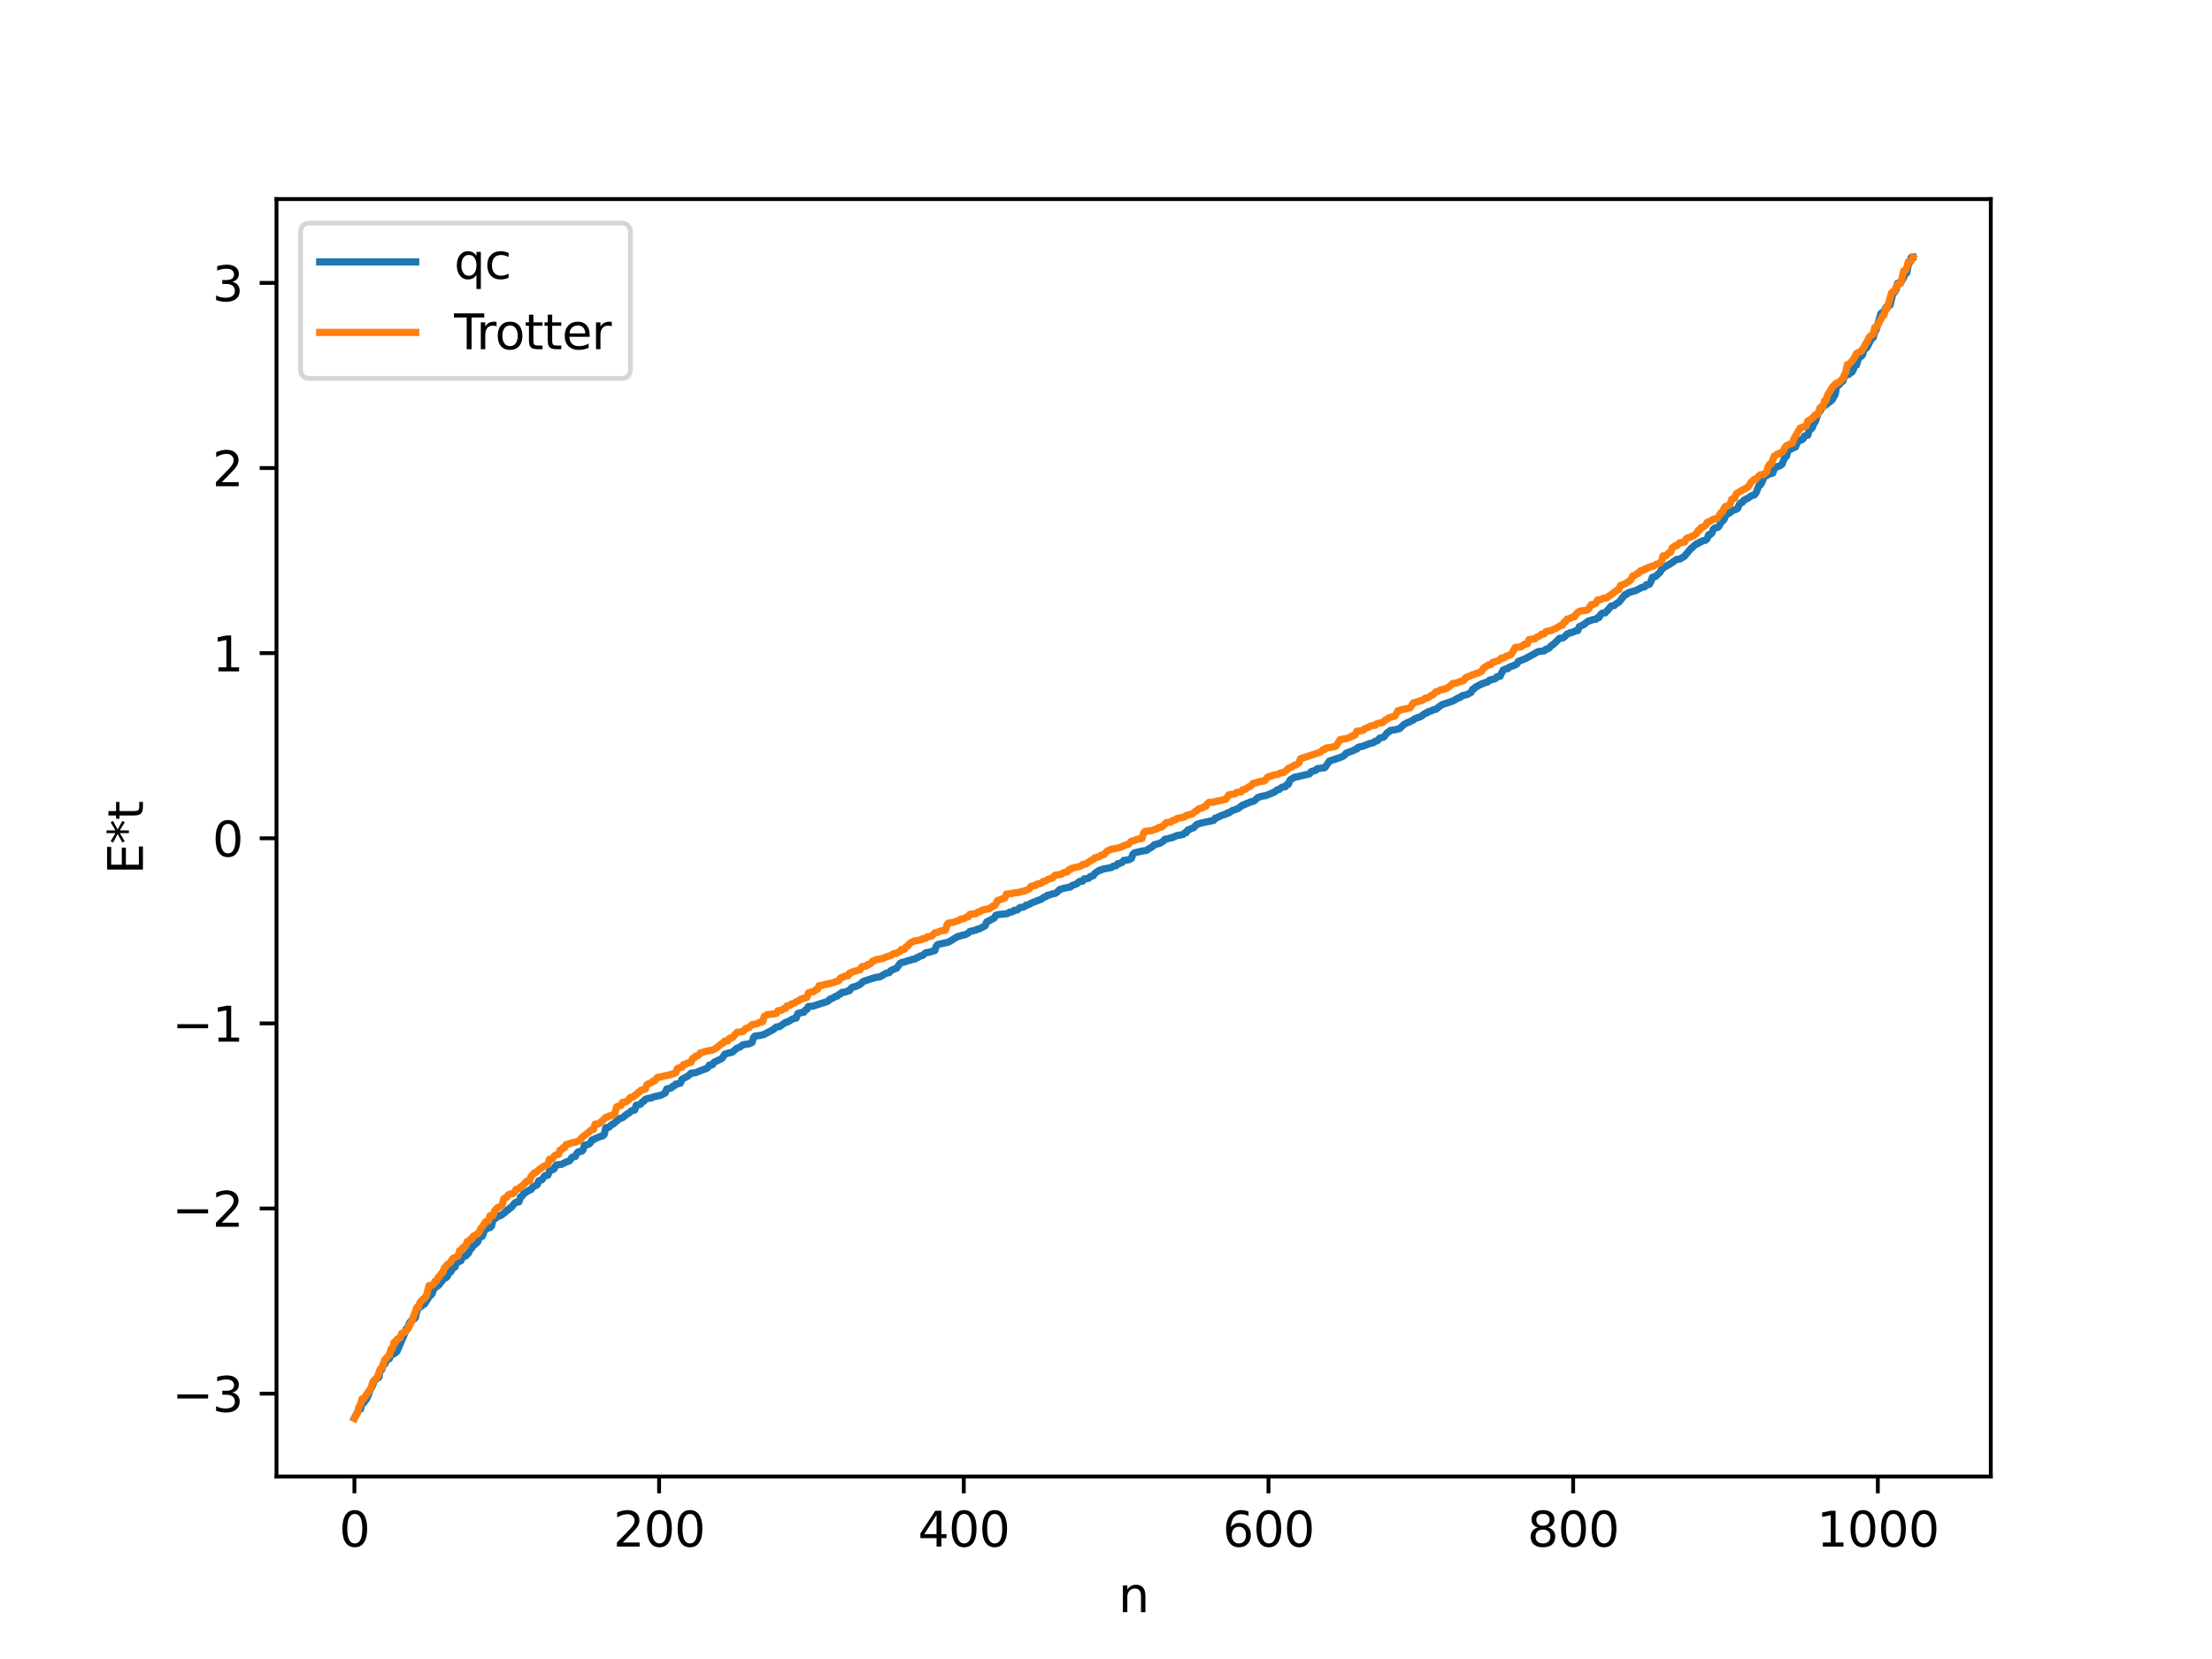 <?xml version="1.0" encoding="utf-8" standalone="no"?>
<!DOCTYPE svg PUBLIC "-//W3C//DTD SVG 1.1//EN"
  "http://www.w3.org/Graphics/SVG/1.1/DTD/svg11.dtd">
<svg xmlns:xlink="http://www.w3.org/1999/xlink" width="460.8pt" height="345.6pt" viewBox="0 0 460.8 345.6" xmlns="http://www.w3.org/2000/svg" version="1.1">
 <defs>
  <style type="text/css">*{stroke-linejoin: round; stroke-linecap: butt}</style>
 </defs>
 <g id="figure_1">
  <g id="patch_1">
   <path d="M 0 345.6 
L 460.8 345.6 
L 460.8 0 
L 0 0 
z
" style="fill: #ffffff"/>
  </g>
  <g id="axes_1">
   <g id="patch_2">
    <path d="M 57.6 307.584 
L 414.72 307.584 
L 414.72 41.472 
L 57.6 41.472 
z
" style="fill: #ffffff"/>
   </g>
   <g id="matplotlib.axis_1">
    <g id="xtick_1">
     <g id="line2d_1">
      <defs>
       <path id="m78cb2454aa" d="M 0 0 
L 0 3.5 
" style="stroke: #000000; stroke-width: 0.8"/>
      </defs>
      <g>
       <use xlink:href="#m78cb2454aa" x="73.833" y="307.584" style="stroke: #000000; stroke-width: 0.8"/>
      </g>
     </g>
     <g id="text_1">
      <!-- 0 -->
      <g transform="translate(70.651 322.182) scale(0.1 -0.1)">
       <defs>
        <path id="DejaVuSans-30" d="M 2034 4250 
Q 1547 4250 1301 3770 
Q 1056 3291 1056 2328 
Q 1056 1369 1301 889 
Q 1547 409 2034 409 
Q 2525 409 2770 889 
Q 3016 1369 3016 2328 
Q 3016 3291 2770 3770 
Q 2525 4250 2034 4250 
z
M 2034 4750 
Q 2819 4750 3233 4129 
Q 3647 3509 3647 2328 
Q 3647 1150 3233 529 
Q 2819 -91 2034 -91 
Q 1250 -91 836 529 
Q 422 1150 422 2328 
Q 422 3509 836 4129 
Q 1250 4750 2034 4750 
z
" transform="scale(0.016)"/>
       </defs>
       <use xlink:href="#DejaVuSans-30"/>
      </g>
     </g>
    </g>
    <g id="xtick_2">
     <g id="line2d_2">
      <g>
       <use xlink:href="#m78cb2454aa" x="137.304" y="307.584" style="stroke: #000000; stroke-width: 0.8"/>
      </g>
     </g>
     <g id="text_2">
      <!-- 200 -->
      <g transform="translate(127.76 322.182) scale(0.1 -0.1)">
       <defs>
        <path id="DejaVuSans-32" d="M 1228 531 
L 3431 531 
L 3431 0 
L 469 0 
L 469 531 
Q 828 903 1448 1529 
Q 2069 2156 2228 2338 
Q 2531 2678 2651 2914 
Q 2772 3150 2772 3378 
Q 2772 3750 2511 3984 
Q 2250 4219 1831 4219 
Q 1534 4219 1204 4116 
Q 875 4013 500 3803 
L 500 4441 
Q 881 4594 1212 4672 
Q 1544 4750 1819 4750 
Q 2544 4750 2975 4387 
Q 3406 4025 3406 3419 
Q 3406 3131 3298 2873 
Q 3191 2616 2906 2266 
Q 2828 2175 2409 1742 
Q 1991 1309 1228 531 
z
" transform="scale(0.016)"/>
       </defs>
       <use xlink:href="#DejaVuSans-32"/>
       <use xlink:href="#DejaVuSans-30" x="63.623"/>
       <use xlink:href="#DejaVuSans-30" x="127.246"/>
      </g>
     </g>
    </g>
    <g id="xtick_3">
     <g id="line2d_3">
      <g>
       <use xlink:href="#m78cb2454aa" x="200.775" y="307.584" style="stroke: #000000; stroke-width: 0.8"/>
      </g>
     </g>
     <g id="text_3">
      <!-- 400 -->
      <g transform="translate(191.231 322.182) scale(0.1 -0.1)">
       <defs>
        <path id="DejaVuSans-34" d="M 2419 4116 
L 825 1625 
L 2419 1625 
L 2419 4116 
z
M 2253 4666 
L 3047 4666 
L 3047 1625 
L 3713 1625 
L 3713 1100 
L 3047 1100 
L 3047 0 
L 2419 0 
L 2419 1100 
L 313 1100 
L 313 1709 
L 2253 4666 
z
" transform="scale(0.016)"/>
       </defs>
       <use xlink:href="#DejaVuSans-34"/>
       <use xlink:href="#DejaVuSans-30" x="63.623"/>
       <use xlink:href="#DejaVuSans-30" x="127.246"/>
      </g>
     </g>
    </g>
    <g id="xtick_4">
     <g id="line2d_4">
      <g>
       <use xlink:href="#m78cb2454aa" x="264.246" y="307.584" style="stroke: #000000; stroke-width: 0.8"/>
      </g>
     </g>
     <g id="text_4">
      <!-- 600 -->
      <g transform="translate(254.702 322.182) scale(0.1 -0.1)">
       <defs>
        <path id="DejaVuSans-36" d="M 2113 2584 
Q 1688 2584 1439 2293 
Q 1191 2003 1191 1497 
Q 1191 994 1439 701 
Q 1688 409 2113 409 
Q 2538 409 2786 701 
Q 3034 994 3034 1497 
Q 3034 2003 2786 2293 
Q 2538 2584 2113 2584 
z
M 3366 4563 
L 3366 3988 
Q 3128 4100 2886 4159 
Q 2644 4219 2406 4219 
Q 1781 4219 1451 3797 
Q 1122 3375 1075 2522 
Q 1259 2794 1537 2939 
Q 1816 3084 2150 3084 
Q 2853 3084 3261 2657 
Q 3669 2231 3669 1497 
Q 3669 778 3244 343 
Q 2819 -91 2113 -91 
Q 1303 -91 875 529 
Q 447 1150 447 2328 
Q 447 3434 972 4092 
Q 1497 4750 2381 4750 
Q 2619 4750 2861 4703 
Q 3103 4656 3366 4563 
z
" transform="scale(0.016)"/>
       </defs>
       <use xlink:href="#DejaVuSans-36"/>
       <use xlink:href="#DejaVuSans-30" x="63.623"/>
       <use xlink:href="#DejaVuSans-30" x="127.246"/>
      </g>
     </g>
    </g>
    <g id="xtick_5">
     <g id="line2d_5">
      <g>
       <use xlink:href="#m78cb2454aa" x="327.717" y="307.584" style="stroke: #000000; stroke-width: 0.8"/>
      </g>
     </g>
     <g id="text_5">
      <!-- 800 -->
      <g transform="translate(318.173 322.182) scale(0.1 -0.1)">
       <defs>
        <path id="DejaVuSans-38" d="M 2034 2216 
Q 1584 2216 1326 1975 
Q 1069 1734 1069 1313 
Q 1069 891 1326 650 
Q 1584 409 2034 409 
Q 2484 409 2743 651 
Q 3003 894 3003 1313 
Q 3003 1734 2745 1975 
Q 2488 2216 2034 2216 
z
M 1403 2484 
Q 997 2584 770 2862 
Q 544 3141 544 3541 
Q 544 4100 942 4425 
Q 1341 4750 2034 4750 
Q 2731 4750 3128 4425 
Q 3525 4100 3525 3541 
Q 3525 3141 3298 2862 
Q 3072 2584 2669 2484 
Q 3125 2378 3379 2068 
Q 3634 1759 3634 1313 
Q 3634 634 3220 271 
Q 2806 -91 2034 -91 
Q 1263 -91 848 271 
Q 434 634 434 1313 
Q 434 1759 690 2068 
Q 947 2378 1403 2484 
z
M 1172 3481 
Q 1172 3119 1398 2916 
Q 1625 2713 2034 2713 
Q 2441 2713 2670 2916 
Q 2900 3119 2900 3481 
Q 2900 3844 2670 4047 
Q 2441 4250 2034 4250 
Q 1625 4250 1398 4047 
Q 1172 3844 1172 3481 
z
" transform="scale(0.016)"/>
       </defs>
       <use xlink:href="#DejaVuSans-38"/>
       <use xlink:href="#DejaVuSans-30" x="63.623"/>
       <use xlink:href="#DejaVuSans-30" x="127.246"/>
      </g>
     </g>
    </g>
    <g id="xtick_6">
     <g id="line2d_6">
      <g>
       <use xlink:href="#m78cb2454aa" x="391.188" y="307.584" style="stroke: #000000; stroke-width: 0.8"/>
      </g>
     </g>
     <g id="text_6">
      <!-- 1000 -->
      <g transform="translate(378.463 322.182) scale(0.1 -0.1)">
       <defs>
        <path id="DejaVuSans-31" d="M 794 531 
L 1825 531 
L 1825 4091 
L 703 3866 
L 703 4441 
L 1819 4666 
L 2450 4666 
L 2450 531 
L 3481 531 
L 3481 0 
L 794 0 
L 794 531 
z
" transform="scale(0.016)"/>
       </defs>
       <use xlink:href="#DejaVuSans-31"/>
       <use xlink:href="#DejaVuSans-30" x="63.623"/>
       <use xlink:href="#DejaVuSans-30" x="127.246"/>
       <use xlink:href="#DejaVuSans-30" x="190.869"/>
      </g>
     </g>
    </g>
    <g id="text_7">
     <!-- n -->
     <g transform="translate(232.991 335.861) scale(0.1 -0.1)">
      <defs>
       <path id="DejaVuSans-6e" d="M 3513 2113 
L 3513 0 
L 2938 0 
L 2938 2094 
Q 2938 2591 2744 2837 
Q 2550 3084 2163 3084 
Q 1697 3084 1428 2787 
Q 1159 2491 1159 1978 
L 1159 0 
L 581 0 
L 581 3500 
L 1159 3500 
L 1159 2956 
Q 1366 3272 1645 3428 
Q 1925 3584 2291 3584 
Q 2894 3584 3203 3211 
Q 3513 2838 3513 2113 
z
" transform="scale(0.016)"/>
      </defs>
      <use xlink:href="#DejaVuSans-6e"/>
     </g>
    </g>
   </g>
   <g id="matplotlib.axis_2">
    <g id="ytick_1">
     <g id="line2d_7">
      <defs>
       <path id="m8fdeb0acb7" d="M 0 0 
L -3.5 0 
" style="stroke: #000000; stroke-width: 0.8"/>
      </defs>
      <g>
       <use xlink:href="#m8fdeb0acb7" x="57.6" y="290.319" style="stroke: #000000; stroke-width: 0.8"/>
      </g>
     </g>
     <g id="text_8">
      <!-- −3 -->
      <g transform="translate(35.858 294.118) scale(0.1 -0.1)">
       <defs>
        <path id="DejaVuSans-2212" d="M 678 2272 
L 4684 2272 
L 4684 1741 
L 678 1741 
L 678 2272 
z
" transform="scale(0.016)"/>
        <path id="DejaVuSans-33" d="M 2597 2516 
Q 3050 2419 3304 2112 
Q 3559 1806 3559 1356 
Q 3559 666 3084 287 
Q 2609 -91 1734 -91 
Q 1441 -91 1130 -33 
Q 819 25 488 141 
L 488 750 
Q 750 597 1062 519 
Q 1375 441 1716 441 
Q 2309 441 2620 675 
Q 2931 909 2931 1356 
Q 2931 1769 2642 2001 
Q 2353 2234 1838 2234 
L 1294 2234 
L 1294 2753 
L 1863 2753 
Q 2328 2753 2575 2939 
Q 2822 3125 2822 3475 
Q 2822 3834 2567 4026 
Q 2313 4219 1838 4219 
Q 1578 4219 1281 4162 
Q 984 4106 628 3988 
L 628 4550 
Q 988 4650 1302 4700 
Q 1616 4750 1894 4750 
Q 2613 4750 3031 4423 
Q 3450 4097 3450 3541 
Q 3450 3153 3228 2886 
Q 3006 2619 2597 2516 
z
" transform="scale(0.016)"/>
       </defs>
       <use xlink:href="#DejaVuSans-2212"/>
       <use xlink:href="#DejaVuSans-33" x="83.789"/>
      </g>
     </g>
    </g>
    <g id="ytick_2">
     <g id="line2d_8">
      <g>
       <use xlink:href="#m8fdeb0acb7" x="57.6" y="251.755" style="stroke: #000000; stroke-width: 0.8"/>
      </g>
     </g>
     <g id="text_9">
      <!-- −2 -->
      <g transform="translate(35.858 255.554) scale(0.1 -0.1)">
       <use xlink:href="#DejaVuSans-2212"/>
       <use xlink:href="#DejaVuSans-32" x="83.789"/>
      </g>
     </g>
    </g>
    <g id="ytick_3">
     <g id="line2d_9">
      <g>
       <use xlink:href="#m8fdeb0acb7" x="57.6" y="213.19" style="stroke: #000000; stroke-width: 0.8"/>
      </g>
     </g>
     <g id="text_10">
      <!-- −1 -->
      <g transform="translate(35.858 216.99) scale(0.1 -0.1)">
       <use xlink:href="#DejaVuSans-2212"/>
       <use xlink:href="#DejaVuSans-31" x="83.789"/>
      </g>
     </g>
    </g>
    <g id="ytick_4">
     <g id="line2d_10">
      <g>
       <use xlink:href="#m8fdeb0acb7" x="57.6" y="174.626" style="stroke: #000000; stroke-width: 0.8"/>
      </g>
     </g>
     <g id="text_11">
      <!-- 0 -->
      <g transform="translate(44.237 178.425) scale(0.1 -0.1)">
       <use xlink:href="#DejaVuSans-30"/>
      </g>
     </g>
    </g>
    <g id="ytick_5">
     <g id="line2d_11">
      <g>
       <use xlink:href="#m8fdeb0acb7" x="57.6" y="136.062" style="stroke: #000000; stroke-width: 0.8"/>
      </g>
     </g>
     <g id="text_12">
      <!-- 1 -->
      <g transform="translate(44.237 139.861) scale(0.1 -0.1)">
       <use xlink:href="#DejaVuSans-31"/>
      </g>
     </g>
    </g>
    <g id="ytick_6">
     <g id="line2d_12">
      <g>
       <use xlink:href="#m8fdeb0acb7" x="57.6" y="97.497" style="stroke: #000000; stroke-width: 0.8"/>
      </g>
     </g>
     <g id="text_13">
      <!-- 2 -->
      <g transform="translate(44.237 101.296) scale(0.1 -0.1)">
       <use xlink:href="#DejaVuSans-32"/>
      </g>
     </g>
    </g>
    <g id="ytick_7">
     <g id="line2d_13">
      <g>
       <use xlink:href="#m8fdeb0acb7" x="57.6" y="58.933" style="stroke: #000000; stroke-width: 0.8"/>
      </g>
     </g>
     <g id="text_14">
      <!-- 3 -->
      <g transform="translate(44.237 62.732) scale(0.1 -0.1)">
       <use xlink:href="#DejaVuSans-33"/>
      </g>
     </g>
    </g>
    <g id="text_15">
     <!-- E*t -->
     <g transform="translate(29.778 182.148) rotate(-90) scale(0.1 -0.1)">
      <defs>
       <path id="DejaVuSans-45" d="M 628 4666 
L 3578 4666 
L 3578 4134 
L 1259 4134 
L 1259 2753 
L 3481 2753 
L 3481 2222 
L 1259 2222 
L 1259 531 
L 3634 531 
L 3634 0 
L 628 0 
L 628 4666 
z
" transform="scale(0.016)"/>
       <path id="DejaVuSans-2a" d="M 3009 3897 
L 1888 3291 
L 3009 2681 
L 2828 2375 
L 1778 3009 
L 1778 1831 
L 1422 1831 
L 1422 3009 
L 372 2375 
L 191 2681 
L 1313 3291 
L 191 3897 
L 372 4206 
L 1422 3572 
L 1422 4750 
L 1778 4750 
L 1778 3572 
L 2828 4206 
L 3009 3897 
z
" transform="scale(0.016)"/>
       <path id="DejaVuSans-74" d="M 1172 4494 
L 1172 3500 
L 2356 3500 
L 2356 3053 
L 1172 3053 
L 1172 1153 
Q 1172 725 1289 603 
Q 1406 481 1766 481 
L 2356 481 
L 2356 0 
L 1766 0 
Q 1100 0 847 248 
Q 594 497 594 1153 
L 594 3053 
L 172 3053 
L 172 3500 
L 594 3500 
L 594 4494 
L 1172 4494 
z
" transform="scale(0.016)"/>
      </defs>
      <use xlink:href="#DejaVuSans-45"/>
      <use xlink:href="#DejaVuSans-2a" x="63.184"/>
      <use xlink:href="#DejaVuSans-74" x="113.184"/>
     </g>
    </g>
   </g>
   <g id="line2d_14">
    <path d="M 73.833 295.397 
L 74.785 293.625 
L 75.102 293.564 
L 75.42 292.29 
L 75.737 292.266 
L 76.372 291.403 
L 76.689 290.745 
L 77.006 289.753 
L 77.641 288.585 
L 77.958 287.537 
L 78.276 287.433 
L 78.593 287.03 
L 78.91 286.953 
L 79.228 285.348 
L 79.545 285.277 
L 79.862 284.157 
L 80.18 284.145 
L 80.497 283.406 
L 81.132 283.016 
L 81.449 282.212 
L 82.084 282.036 
L 82.719 281.49 
L 84.305 277.793 
L 84.623 276.812 
L 84.94 276.784 
L 85.258 275.676 
L 85.575 275.251 
L 86.527 274.532 
L 86.844 273.148 
L 87.162 272.37 
L 87.479 272.316 
L 87.796 272.113 
L 88.114 271.739 
L 88.431 271.67 
L 89.383 270.151 
L 90.018 269.511 
L 90.335 268.463 
L 90.653 268.316 
L 90.97 267.847 
L 91.287 267.827 
L 92.557 266.264 
L 92.874 266.193 
L 93.191 265.894 
L 93.509 265.069 
L 93.826 265.035 
L 94.461 264.03 
L 94.778 263.953 
L 95.096 263.095 
L 96.048 262.61 
L 96.365 261.74 
L 97 261.658 
L 97.634 260.98 
L 97.952 260.215 
L 98.269 260.025 
L 98.586 259.348 
L 98.904 259.295 
L 99.539 258.671 
L 99.856 257.691 
L 100.173 257.674 
L 100.491 257.518 
L 100.808 256.585 
L 101.125 256.124 
L 101.76 255.793 
L 102.077 255.743 
L 102.395 255.429 
L 102.712 254.026 
L 103.029 253.94 
L 103.981 253.236 
L 104.299 253.232 
L 105.251 252.533 
L 105.568 252.131 
L 105.886 252.041 
L 106.203 251.635 
L 106.52 251.525 
L 107.155 250.704 
L 107.472 250.463 
L 108.107 250.378 
L 108.424 249.349 
L 108.742 249.184 
L 109.059 248.692 
L 110.329 247.891 
L 110.646 247.797 
L 110.963 247.318 
L 111.915 246.814 
L 112.233 245.97 
L 112.867 245.79 
L 113.502 244.916 
L 114.137 244.825 
L 114.454 243.962 
L 115.406 243.537 
L 115.724 242.879 
L 116.041 242.657 
L 116.993 242.55 
L 117.945 242.061 
L 118.58 241.864 
L 119.215 241.063 
L 119.849 240.919 
L 120.167 240.252 
L 120.484 239.935 
L 121.119 239.845 
L 121.436 239.587 
L 121.753 238.554 
L 122.388 238.435 
L 122.705 238.324 
L 123.023 238.036 
L 123.34 237.463 
L 123.658 237.426 
L 123.975 237.19 
L 124.61 236.951 
L 125.244 236.674 
L 125.562 236.631 
L 125.879 236.312 
L 126.196 234.908 
L 126.831 234.83 
L 127.466 234.234 
L 127.783 234.135 
L 128.735 233.303 
L 129.053 233.032 
L 129.687 232.839 
L 130.639 232.059 
L 130.957 231.915 
L 131.591 231.368 
L 132.226 231.239 
L 132.543 230.232 
L 132.861 230.2 
L 133.496 229.987 
L 133.813 229.551 
L 134.13 229.407 
L 134.448 229 
L 135.082 228.784 
L 135.717 228.723 
L 136.034 228.516 
L 137.621 228.177 
L 138.573 227.693 
L 138.891 226.849 
L 139.843 226.644 
L 140.16 226.272 
L 140.477 226.213 
L 140.795 225.817 
L 141.112 225.801 
L 141.747 225.641 
L 142.064 224.812 
L 143.334 224.152 
L 143.968 223.559 
L 144.92 223.457 
L 145.872 223.056 
L 147.142 222.605 
L 147.459 222.381 
L 147.777 221.868 
L 148.411 221.809 
L 148.729 221.302 
L 150.315 220.547 
L 150.633 220.181 
L 150.95 219.637 
L 151.585 219.411 
L 152.537 219.192 
L 153.489 218.373 
L 154.124 218.126 
L 154.758 217.644 
L 156.028 217.452 
L 156.662 217.175 
L 156.98 216.12 
L 157.297 215.822 
L 158.249 215.717 
L 159.201 215.481 
L 161.105 214.453 
L 161.74 213.926 
L 162.375 213.877 
L 163.644 212.967 
L 163.962 212.941 
L 165.231 212.217 
L 165.866 212.085 
L 166.183 211.164 
L 166.5 211.011 
L 166.818 211.003 
L 167.135 210.873 
L 167.453 210.87 
L 167.77 210.402 
L 168.087 210.276 
L 168.405 209.672 
L 169.357 209.594 
L 172.213 208.668 
L 172.53 208.532 
L 172.848 208.167 
L 173.482 207.932 
L 174.117 207.544 
L 174.434 207.514 
L 174.752 207.162 
L 175.069 207.073 
L 175.386 206.716 
L 176.021 206.684 
L 176.656 206.407 
L 176.973 206.375 
L 177.291 205.883 
L 177.608 205.647 
L 178.243 205.509 
L 179.195 205.051 
L 179.829 204.445 
L 181.416 203.92 
L 182.368 203.631 
L 183.32 203.489 
L 184.59 202.741 
L 185.224 202.623 
L 185.542 202.208 
L 186.177 201.914 
L 186.811 201.672 
L 187.446 200.75 
L 187.763 200.523 
L 188.398 200.405 
L 189.033 200.165 
L 189.667 200.036 
L 189.985 199.86 
L 190.62 199.781 
L 190.937 199.513 
L 191.254 199.457 
L 191.572 199.196 
L 192.206 199.029 
L 192.841 198.487 
L 193.476 198.374 
L 194.428 198.12 
L 194.745 198.017 
L 195.062 197.058 
L 195.38 196.751 
L 197.284 196.333 
L 197.601 196.259 
L 198.236 195.874 
L 199.505 195.087 
L 199.823 195.054 
L 200.458 194.813 
L 201.092 194.721 
L 201.727 194.35 
L 202.044 194.035 
L 203.314 193.745 
L 203.631 193.553 
L 203.948 193.526 
L 205.218 192.865 
L 205.535 192.064 
L 207.122 191.242 
L 207.439 190.664 
L 208.074 190.51 
L 209.661 190.356 
L 209.978 190.28 
L 210.296 190.025 
L 210.93 189.936 
L 211.248 189.639 
L 211.882 189.583 
L 212.517 189.049 
L 213.152 188.974 
L 213.469 188.824 
L 213.786 188.538 
L 214.104 188.516 
L 215.056 188.038 
L 216.96 187.3 
L 217.595 186.85 
L 217.912 186.792 
L 218.229 186.477 
L 218.547 186.473 
L 219.181 186.223 
L 219.816 186.12 
L 220.134 185.917 
L 220.768 185.307 
L 221.72 185.011 
L 222.99 184.783 
L 223.307 184.479 
L 224.259 184.137 
L 224.894 183.613 
L 225.529 183.561 
L 225.846 183.093 
L 226.798 182.957 
L 227.115 182.603 
L 227.75 182.435 
L 228.067 181.931 
L 229.02 181.296 
L 229.337 181.264 
L 229.654 181.074 
L 231.558 180.711 
L 231.876 180.459 
L 232.51 180.349 
L 232.828 179.92 
L 233.145 179.9 
L 233.78 179.633 
L 234.097 179.239 
L 235.049 179.127 
L 235.684 178.837 
L 236.001 177.951 
L 236.319 177.66 
L 237.905 177.293 
L 238.858 177.145 
L 239.492 176.715 
L 240.127 176.335 
L 240.444 175.992 
L 241.714 175.634 
L 242.348 175.207 
L 242.666 174.828 
L 242.983 174.817 
L 243.618 174.603 
L 244.253 174.477 
L 245.205 174.049 
L 246.157 173.901 
L 246.474 173.819 
L 246.791 173.505 
L 247.109 173.464 
L 247.426 172.923 
L 248.696 172.404 
L 249.33 171.728 
L 250.282 171.445 
L 252.821 170.9 
L 253.139 170.431 
L 253.456 170.378 
L 254.408 169.907 
L 255.043 169.695 
L 255.36 169.596 
L 255.677 169.359 
L 255.995 169.348 
L 256.629 168.894 
L 257.899 168.445 
L 258.851 167.718 
L 259.168 167.677 
L 259.803 167.315 
L 260.12 167.278 
L 260.438 167.054 
L 261.072 166.936 
L 261.39 166.75 
L 262.024 166.145 
L 262.977 165.837 
L 263.611 165.766 
L 264.881 165.257 
L 265.515 164.972 
L 266.15 164.495 
L 266.467 164.472 
L 267.102 163.955 
L 267.737 163.901 
L 268.054 163.46 
L 268.372 163.408 
L 268.689 162.59 
L 269.006 162.275 
L 269.324 162.169 
L 269.641 161.908 
L 270.276 161.809 
L 270.91 161.655 
L 272.815 161.205 
L 273.132 160.737 
L 274.084 160.475 
L 274.401 160.132 
L 275.988 159.918 
L 276.94 158.548 
L 279.162 157.805 
L 279.796 157.538 
L 280.114 157.298 
L 280.431 156.9 
L 281.383 156.548 
L 282.018 156.319 
L 282.335 156.086 
L 282.653 156.037 
L 282.97 155.651 
L 283.922 155.449 
L 285.191 154.937 
L 286.143 154.707 
L 286.461 154.407 
L 286.778 154.377 
L 287.096 154.16 
L 287.413 153.753 
L 288.048 153.623 
L 288.365 153.457 
L 289 152.623 
L 289.317 152.471 
L 289.634 152.17 
L 290.904 151.97 
L 291.539 151.784 
L 292.491 150.913 
L 293.125 150.546 
L 293.443 150.498 
L 294.077 150.135 
L 294.395 150.008 
L 294.712 149.731 
L 295.981 149.273 
L 296.934 148.582 
L 297.251 148.523 
L 297.568 148.239 
L 298.203 148.088 
L 298.52 147.875 
L 299.155 147.746 
L 299.79 147.235 
L 300.424 146.78 
L 302.646 146.042 
L 303.915 145.318 
L 304.233 145.27 
L 304.55 144.955 
L 305.185 144.79 
L 305.502 144.737 
L 306.454 144.246 
L 306.772 143.579 
L 307.089 143.466 
L 307.406 143.094 
L 307.724 143.02 
L 308.041 142.742 
L 308.358 142.679 
L 308.676 142.423 
L 308.993 142.394 
L 309.31 142.212 
L 309.945 142.06 
L 310.262 141.696 
L 310.897 141.539 
L 311.532 141.368 
L 311.849 140.962 
L 312.484 140.892 
L 313.119 139.6 
L 313.753 139.322 
L 314.071 139.302 
L 314.388 138.984 
L 315.34 138.643 
L 315.975 138.345 
L 316.292 137.785 
L 317.879 137.161 
L 320.418 135.738 
L 321.687 135.587 
L 322.005 135.26 
L 322.322 135.21 
L 322.639 135.04 
L 323.274 134.41 
L 323.591 134.232 
L 324.543 133.31 
L 324.861 132.969 
L 325.496 132.918 
L 325.813 132.757 
L 326.448 132.077 
L 326.765 132.019 
L 327.082 131.797 
L 327.4 131.781 
L 328.352 131.38 
L 328.669 131.366 
L 328.986 130.553 
L 329.939 130.103 
L 330.891 129.358 
L 331.208 129.314 
L 331.843 129.065 
L 332.477 128.994 
L 332.795 128.675 
L 333.112 128.648 
L 333.429 128.028 
L 333.747 127.749 
L 334.381 127.671 
L 335.016 127.001 
L 335.651 126.24 
L 336.286 126.148 
L 336.603 125.827 
L 337.238 125.456 
L 338.507 123.878 
L 338.824 123.848 
L 339.142 123.507 
L 339.777 123.304 
L 340.729 123.04 
L 341.998 122.377 
L 342.633 122.242 
L 342.95 121.822 
L 343.585 121.739 
L 343.902 121.204 
L 344.22 120.272 
L 344.854 120.114 
L 345.489 119.518 
L 345.806 119.235 
L 346.124 118.645 
L 346.758 118.13 
L 348.028 117.402 
L 349.297 116.518 
L 349.932 116.466 
L 350.884 115.902 
L 352.153 114.38 
L 353.423 113.282 
L 353.74 113.234 
L 354.058 112.951 
L 354.375 112.884 
L 354.692 112.662 
L 355.327 112.531 
L 355.644 112.205 
L 355.962 111.364 
L 356.279 111.353 
L 356.596 111.086 
L 356.914 110.249 
L 357.231 109.977 
L 357.866 109.859 
L 358.183 109.53 
L 358.5 108.676 
L 358.818 108.575 
L 359.135 108.258 
L 359.453 107.476 
L 359.77 107.082 
L 360.087 107.003 
L 361.039 106.289 
L 361.674 106.111 
L 361.991 105.9 
L 362.309 105.133 
L 362.626 104.777 
L 362.943 104.662 
L 363.261 104.231 
L 364.213 103.726 
L 364.848 103.279 
L 365.482 103.097 
L 365.8 102.696 
L 366.434 101.109 
L 366.752 100.98 
L 367.069 100.418 
L 367.386 99.483 
L 367.704 99.161 
L 368.021 99.091 
L 368.339 98.824 
L 369.291 98.564 
L 369.608 97.65 
L 370.243 97.183 
L 370.56 97.125 
L 371.195 96.75 
L 371.829 95.239 
L 372.147 95.085 
L 372.464 93.854 
L 374.051 93.092 
L 374.368 92.175 
L 375.003 91.683 
L 375.32 91.638 
L 375.638 91.395 
L 375.955 90.798 
L 376.59 90.669 
L 376.907 89.569 
L 377.224 89.41 
L 377.542 89.086 
L 377.859 88.218 
L 378.177 87.824 
L 378.811 85.921 
L 379.129 85.702 
L 379.446 85.046 
L 381.667 83.31 
L 382.302 82.153 
L 382.62 80.368 
L 382.937 80.297 
L 383.254 80.03 
L 383.572 79.505 
L 383.889 79.438 
L 384.206 78.471 
L 384.524 78.099 
L 385.158 77.988 
L 385.476 77.562 
L 385.793 77.521 
L 386.11 76.934 
L 386.428 76.039 
L 386.745 76.035 
L 387.062 74.987 
L 387.38 74.338 
L 387.697 74.253 
L 388.015 73.919 
L 388.332 72.682 
L 388.649 72.638 
L 388.967 72.272 
L 389.919 70.43 
L 390.236 70.337 
L 390.553 69.117 
L 390.871 68.621 
L 391.823 65.321 
L 392.458 64.861 
L 392.775 64.227 
L 393.092 63.852 
L 393.41 63.803 
L 393.727 63.569 
L 394.362 60.95 
L 394.679 60.894 
L 394.996 60.282 
L 395.314 59.008 
L 395.948 58.819 
L 396.583 57.796 
L 396.9 56.911 
L 397.218 56.858 
L 397.535 55.135 
L 397.853 54.652 
L 398.17 53.604 
L 398.487 53.568 
L 398.487 53.568 
" clip-path="url(#p2f2058192e)" style="fill: none; stroke: #1f77b4; stroke-width: 1.5; stroke-linecap: square"/>
   </g>
   <g id="line2d_15">
    <path d="M 73.833 295.488 
L 74.15 294.799 
L 74.467 294.413 
L 74.785 293.074 
L 75.102 292.546 
L 75.42 291.415 
L 75.737 291.415 
L 77.324 289.069 
L 77.641 287.903 
L 78.593 286.909 
L 79.228 285.17 
L 79.545 284.918 
L 79.862 284.205 
L 80.18 283.203 
L 80.497 282.969 
L 80.815 282.491 
L 81.132 282.275 
L 81.449 281.045 
L 81.767 280.916 
L 82.084 279.618 
L 82.401 279.618 
L 82.719 278.975 
L 83.353 278.696 
L 83.671 277.749 
L 84.305 277.561 
L 84.94 276.888 
L 85.892 274.982 
L 86.844 272.326 
L 87.162 272.326 
L 87.479 271.339 
L 88.114 270.646 
L 88.748 270.126 
L 89.383 267.82 
L 90.018 267.758 
L 90.335 267.502 
L 90.653 266.865 
L 90.97 266.796 
L 91.287 266.08 
L 91.605 265.829 
L 91.922 265.308 
L 92.239 265.115 
L 92.557 264.113 
L 92.874 263.88 
L 93.191 263.401 
L 93.826 263.043 
L 94.143 262.397 
L 94.461 262.093 
L 95.413 261.656 
L 95.73 260.528 
L 96.048 260.528 
L 96.365 259.958 
L 96.682 259.707 
L 97 259.607 
L 97.317 258.66 
L 97.634 258.594 
L 97.952 258.172 
L 98.269 258.162 
L 98.586 257.521 
L 99.221 257.177 
L 99.539 257.006 
L 99.856 256.62 
L 100.173 255.893 
L 100.491 255.599 
L 101.125 254.526 
L 101.443 254.367 
L 101.76 254.367 
L 102.077 253.256 
L 102.712 253.237 
L 103.029 252.25 
L 103.664 251.556 
L 103.981 251.479 
L 104.616 251.037 
L 104.934 249.724 
L 105.568 249.402 
L 105.886 248.929 
L 106.203 248.73 
L 106.838 248.669 
L 107.155 248.413 
L 107.472 247.776 
L 108.107 247.616 
L 108.424 247.242 
L 108.742 247.143 
L 109.694 246.089 
L 110.329 245.969 
L 110.646 245.024 
L 110.963 244.79 
L 111.281 244.312 
L 111.598 244.272 
L 112.55 243.453 
L 112.867 243.307 
L 113.185 243.003 
L 114.137 242.567 
L 114.454 241.499 
L 115.089 241.439 
L 115.406 240.869 
L 115.724 240.618 
L 116.358 240.475 
L 116.676 239.57 
L 116.993 239.505 
L 117.31 239.082 
L 117.628 239.072 
L 117.945 238.432 
L 118.58 238.303 
L 118.897 238.131 
L 120.167 237.856 
L 120.801 237.531 
L 121.119 237.055 
L 123.34 235.282 
L 123.658 235.278 
L 123.975 234.166 
L 124.61 234.147 
L 124.927 233.983 
L 126.196 232.774 
L 126.514 232.747 
L 126.831 232.499 
L 127.466 232.39 
L 128.1 231.947 
L 128.418 230.635 
L 128.735 230.452 
L 129.37 230.313 
L 129.687 229.641 
L 130.322 229.579 
L 130.957 229.154 
L 131.274 228.627 
L 131.909 228.527 
L 132.226 228.152 
L 132.543 228.054 
L 132.861 227.65 
L 133.178 227.515 
L 133.496 227.13 
L 134.13 226.937 
L 134.448 226.88 
L 134.765 225.935 
L 135.717 225.527 
L 136.034 225.222 
L 136.352 225.183 
L 136.986 224.425 
L 137.621 224.363 
L 138.256 224.165 
L 139.525 223.914 
L 140.795 223.477 
L 141.112 222.57 
L 141.747 222.349 
L 142.064 222.349 
L 142.381 221.79 
L 142.699 221.78 
L 143.016 221.528 
L 143.968 221.268 
L 144.286 220.481 
L 144.603 220.415 
L 144.92 219.993 
L 145.238 219.983 
L 145.555 219.783 
L 145.872 219.343 
L 146.507 219.214 
L 146.824 219.042 
L 148.411 218.752 
L 149.046 218.442 
L 149.998 217.714 
L 150.315 217.42 
L 150.633 217.331 
L 150.95 216.878 
L 151.585 216.848 
L 151.902 216.347 
L 152.22 216.193 
L 152.537 216.188 
L 153.489 215.077 
L 154.758 214.894 
L 155.393 214.229 
L 156.028 214.071 
L 156.662 213.451 
L 157.615 213.3 
L 158.249 212.956 
L 158.884 212.858 
L 159.201 211.737 
L 159.836 211.363 
L 161.105 211.224 
L 161.74 211.102 
L 162.058 210.552 
L 162.692 210.49 
L 163.327 210.097 
L 163.644 210.064 
L 163.962 209.537 
L 164.596 209.438 
L 164.914 209.114 
L 165.548 208.965 
L 165.866 208.674 
L 166.5 208.425 
L 166.818 208.122 
L 168.087 207.79 
L 168.405 206.845 
L 169.039 206.622 
L 169.357 206.612 
L 169.674 206.438 
L 169.991 206.133 
L 170.309 206.093 
L 170.626 205.335 
L 171.261 205.274 
L 171.896 205.076 
L 173.165 204.824 
L 174.752 204.279 
L 175.069 203.75 
L 175.386 203.585 
L 175.704 203.554 
L 176.021 203.321 
L 176.656 203.26 
L 176.973 202.701 
L 177.291 202.69 
L 177.608 202.439 
L 179.195 202.008 
L 179.512 201.391 
L 180.464 201.236 
L 180.781 200.904 
L 181.099 200.893 
L 181.416 200.694 
L 181.734 200.253 
L 182.051 200.215 
L 182.368 199.952 
L 183.955 199.663 
L 184.59 199.352 
L 185.224 199.139 
L 185.542 199.096 
L 186.177 198.638 
L 186.811 198.611 
L 187.129 198.331 
L 187.446 198.242 
L 187.763 197.788 
L 188.398 197.759 
L 188.715 197.258 
L 189.033 197.103 
L 189.667 196.401 
L 190.62 195.969 
L 190.937 195.969 
L 191.572 195.804 
L 191.889 195.792 
L 192.206 195.547 
L 192.841 195.483 
L 193.158 195.139 
L 193.476 195.135 
L 194.11 194.982 
L 194.745 194.32 
L 195.38 194.211 
L 195.697 193.999 
L 196.332 193.867 
L 196.967 193.769 
L 197.284 192.647 
L 197.601 192.273 
L 198.553 192.137 
L 199.823 191.712 
L 200.14 191.462 
L 200.775 191.401 
L 201.41 191.008 
L 201.727 190.975 
L 202.044 190.461 
L 203.314 190.348 
L 203.631 190.025 
L 204.266 189.875 
L 204.583 189.585 
L 205.218 189.471 
L 206.17 189.267 
L 206.805 188.758 
L 207.122 188.701 
L 207.439 188.361 
L 207.757 187.625 
L 209.026 187.181 
L 209.343 187.044 
L 209.661 186.246 
L 210.613 186.184 
L 211.248 185.999 
L 212.2 185.933 
L 212.517 185.77 
L 213.469 185.599 
L 214.421 185.19 
L 214.739 184.661 
L 215.373 184.496 
L 215.691 184.465 
L 216.008 184.171 
L 216.643 184.084 
L 216.96 183.98 
L 217.277 183.612 
L 217.595 183.601 
L 217.912 183.472 
L 218.229 183.207 
L 219.181 182.919 
L 219.816 182.302 
L 221.086 182.146 
L 221.403 181.867 
L 222.355 181.604 
L 222.672 181.164 
L 222.99 181.125 
L 223.307 180.863 
L 224.259 180.649 
L 225.211 180.41 
L 225.529 180.096 
L 226.163 180.007 
L 227.433 179.153 
L 227.75 179.043 
L 228.067 178.699 
L 228.385 178.669 
L 228.702 178.49 
L 229.02 178.462 
L 229.337 178.168 
L 229.972 178.014 
L 230.606 177.312 
L 231.558 176.879 
L 231.876 176.879 
L 232.51 176.715 
L 233.145 176.608 
L 234.732 175.926 
L 235.049 175.892 
L 235.684 175.231 
L 236.319 175.122 
L 236.636 174.909 
L 237.271 174.777 
L 237.905 174.679 
L 238.223 173.558 
L 238.54 173.184 
L 239.81 173.047 
L 241.079 172.623 
L 241.396 172.373 
L 241.714 172.373 
L 242.031 172.26 
L 242.983 171.372 
L 243.935 171.259 
L 244.253 170.936 
L 244.887 170.786 
L 245.205 170.495 
L 245.839 170.382 
L 246.791 170.178 
L 247.109 169.861 
L 248.378 169.573 
L 249.013 169.017 
L 249.33 168.903 
L 249.648 168.535 
L 250.6 168.259 
L 250.917 167.986 
L 251.234 167.954 
L 251.552 167.372 
L 251.869 167.146 
L 252.821 167.095 
L 253.456 166.909 
L 255.36 166.509 
L 255.995 165.572 
L 257.264 165.376 
L 257.581 165.081 
L 258.534 164.995 
L 258.851 164.522 
L 259.168 164.511 
L 259.486 164.383 
L 260.12 163.93 
L 260.438 163.83 
L 261.072 163.18 
L 261.707 163.057 
L 262.659 162.751 
L 263.294 162.715 
L 263.611 162.515 
L 263.929 162.036 
L 264.246 161.773 
L 264.881 161.683 
L 265.198 161.484 
L 266.15 161.32 
L 266.785 161.007 
L 267.42 160.918 
L 268.054 160.432 
L 268.372 160.063 
L 269.006 159.834 
L 269.641 159.401 
L 269.958 159.373 
L 270.593 158.925 
L 270.91 158.057 
L 275.036 156.709 
L 275.671 156.142 
L 275.988 156.124 
L 276.305 155.82 
L 277.575 155.649 
L 277.892 155.491 
L 278.21 155.487 
L 278.527 155.077 
L 279.162 154.074 
L 279.796 153.96 
L 280.431 153.88 
L 281.383 153.534 
L 281.7 153.283 
L 282.018 153.283 
L 282.335 153.007 
L 282.653 152.336 
L 283.922 152.169 
L 284.239 151.846 
L 285.826 151.157 
L 286.461 151.089 
L 286.778 150.772 
L 288.048 150.496 
L 288.682 149.927 
L 289 149.814 
L 289.317 149.537 
L 290.586 149.17 
L 291.221 148.057 
L 291.539 148.034 
L 291.856 147.861 
L 293.443 147.549 
L 293.76 147.45 
L 294.395 146.438 
L 296.299 145.906 
L 296.934 145.433 
L 297.251 145.422 
L 297.568 145.293 
L 298.203 144.841 
L 298.52 144.74 
L 299.155 144.09 
L 299.472 144.08 
L 300.107 143.69 
L 300.742 143.625 
L 301.059 143.426 
L 301.377 143.405 
L 302.011 142.947 
L 302.646 142.395 
L 303.598 142.231 
L 304.233 141.917 
L 304.867 141.817 
L 305.185 141.329 
L 305.502 141.066 
L 306.454 140.725 
L 306.772 140.541 
L 307.089 140.52 
L 307.406 140.312 
L 307.724 140.283 
L 308.358 139.99 
L 308.676 139.835 
L 308.993 139.246 
L 309.31 138.967 
L 309.628 138.861 
L 309.945 138.563 
L 310.58 138.429 
L 310.897 138.014 
L 312.167 137.619 
L 312.801 137.076 
L 313.436 137.015 
L 313.753 136.712 
L 314.705 136.398 
L 315.023 135.988 
L 315.658 134.881 
L 316.61 134.79 
L 316.927 134.719 
L 317.562 134.194 
L 318.196 134.12 
L 318.514 133.247 
L 319.783 133.062 
L 320.1 132.757 
L 320.735 132.489 
L 321.053 132.142 
L 321.687 132.051 
L 322.005 131.591 
L 322.639 131.433 
L 323.274 131.33 
L 323.591 131.093 
L 323.909 131.024 
L 325.178 130.264 
L 325.496 130.237 
L 325.813 129.597 
L 326.13 129.538 
L 326.448 128.967 
L 326.765 128.945 
L 327.717 128.502 
L 328.034 128.46 
L 328.352 127.886 
L 328.986 127.349 
L 329.621 127.227 
L 330.573 127.124 
L 330.891 126.892 
L 331.525 125.939 
L 331.843 125.923 
L 332.477 125.651 
L 332.795 125.001 
L 333.429 124.909 
L 334.064 124.601 
L 334.699 124.558 
L 336.92 122.917 
L 337.238 122.828 
L 337.555 121.977 
L 338.507 121.636 
L 339.459 120.996 
L 339.777 120.746 
L 340.094 120.003 
L 340.729 119.772 
L 341.046 119.474 
L 341.363 119.434 
L 341.681 118.925 
L 342.315 118.827 
L 342.633 118.53 
L 342.95 118.519 
L 343.267 118.238 
L 343.585 118.21 
L 343.902 117.986 
L 344.537 117.925 
L 344.854 117.623 
L 345.806 117.308 
L 346.124 116.898 
L 346.441 115.792 
L 347.076 115.779 
L 347.71 115.105 
L 348.028 115.03 
L 348.345 114.104 
L 348.662 113.973 
L 348.98 113.668 
L 349.297 113.668 
L 349.932 113.053 
L 350.884 112.961 
L 351.201 112.317 
L 351.519 112.038 
L 352.153 111.935 
L 352.471 111.675 
L 352.788 111.635 
L 353.423 111.147 
L 353.74 110.508 
L 354.058 110.449 
L 354.375 109.878 
L 354.692 109.856 
L 355.327 109.412 
L 355.644 108.796 
L 355.962 108.736 
L 356.914 108.176 
L 357.548 108.034 
L 357.866 107.826 
L 358.5 106.833 
L 358.818 106.662 
L 359.135 105.911 
L 359.453 105.483 
L 359.77 105.469 
L 360.405 105.056 
L 360.722 104.03 
L 361.039 103.848 
L 361.357 103.827 
L 361.674 102.888 
L 363.261 101.906 
L 363.578 101.828 
L 364.213 101.394 
L 364.848 100.385 
L 365.482 99.835 
L 365.8 99.806 
L 366.434 99.12 
L 366.752 98.897 
L 367.386 98.836 
L 368.021 98.321 
L 368.339 97.216 
L 368.656 96.702 
L 368.973 96.692 
L 369.608 95.014 
L 369.925 94.883 
L 370.243 94.578 
L 370.56 94.578 
L 370.877 94.31 
L 371.195 94.224 
L 371.512 93.936 
L 371.829 93.227 
L 372.147 92.846 
L 373.416 92.269 
L 373.734 91.36 
L 375.003 89.17 
L 376.272 88.737 
L 376.59 87.744 
L 377.542 87.114 
L 378.177 86.394 
L 378.494 86.38 
L 378.811 86.137 
L 379.129 84.94 
L 379.446 84.759 
L 379.763 84.738 
L 380.081 83.475 
L 380.398 83.457 
L 380.715 82.305 
L 381.667 80.717 
L 382.302 80.031 
L 382.62 79.807 
L 382.937 79.766 
L 383.889 78.841 
L 384.524 77.471 
L 384.841 75.925 
L 385.158 75.903 
L 385.793 75.221 
L 386.11 74.846 
L 386.745 73.62 
L 387.697 73.179 
L 388.332 72.27 
L 388.649 71.581 
L 388.967 71.195 
L 389.284 70.404 
L 389.601 69.997 
L 390.236 69.647 
L 390.553 68.198 
L 390.871 68.198 
L 391.823 66.517 
L 392.14 65.851 
L 392.458 65.669 
L 392.775 64.385 
L 393.092 64.368 
L 394.044 60.987 
L 394.362 60.718 
L 394.679 60.677 
L 394.996 59.751 
L 395.314 59.266 
L 395.631 59.058 
L 395.948 59.038 
L 396.583 56.4 
L 396.9 56.4 
L 397.218 55.757 
L 397.535 54.531 
L 398.17 54.343 
L 398.487 53.67 
L 398.487 53.67 
" clip-path="url(#p2f2058192e)" style="fill: none; stroke: #ff7f0e; stroke-width: 1.5; stroke-linecap: square"/>
   </g>
   <g id="patch_3">
    <path d="M 57.6 307.584 
L 57.6 41.472 
" style="fill: none; stroke: #000000; stroke-width: 0.8; stroke-linejoin: miter; stroke-linecap: square"/>
   </g>
   <g id="patch_4">
    <path d="M 414.72 307.584 
L 414.72 41.472 
" style="fill: none; stroke: #000000; stroke-width: 0.8; stroke-linejoin: miter; stroke-linecap: square"/>
   </g>
   <g id="patch_5">
    <path d="M 57.6 307.584 
L 414.72 307.584 
" style="fill: none; stroke: #000000; stroke-width: 0.8; stroke-linejoin: miter; stroke-linecap: square"/>
   </g>
   <g id="patch_6">
    <path d="M 57.6 41.472 
L 414.72 41.472 
" style="fill: none; stroke: #000000; stroke-width: 0.8; stroke-linejoin: miter; stroke-linecap: square"/>
   </g>
   <g id="legend_1">
    <g id="patch_7">
     <path d="M 64.6 78.828 
L 129.342 78.828 
Q 131.342 78.828 131.342 76.828 
L 131.342 48.472 
Q 131.342 46.472 129.342 46.472 
L 64.6 46.472 
Q 62.6 46.472 62.6 48.472 
L 62.6 76.828 
Q 62.6 78.828 64.6 78.828 
z
" style="fill: #ffffff; opacity: 0.8; stroke: #cccccc; stroke-linejoin: miter"/>
    </g>
    <g id="line2d_16">
     <path d="M 66.6 54.57 
L 76.6 54.57 
L 86.6 54.57 
" style="fill: none; stroke: #1f77b4; stroke-width: 1.5; stroke-linecap: square"/>
    </g>
    <g id="text_16">
     <!-- qc -->
     <g transform="translate(94.6 58.07) scale(0.1 -0.1)">
      <defs>
       <path id="DejaVuSans-71" d="M 947 1747 
Q 947 1113 1208 752 
Q 1469 391 1925 391 
Q 2381 391 2643 752 
Q 2906 1113 2906 1747 
Q 2906 2381 2643 2742 
Q 2381 3103 1925 3103 
Q 1469 3103 1208 2742 
Q 947 2381 947 1747 
z
M 2906 525 
Q 2725 213 2448 61 
Q 2172 -91 1784 -91 
Q 1150 -91 751 415 
Q 353 922 353 1747 
Q 353 2572 751 3078 
Q 1150 3584 1784 3584 
Q 2172 3584 2448 3432 
Q 2725 3281 2906 2969 
L 2906 3500 
L 3481 3500 
L 3481 -1331 
L 2906 -1331 
L 2906 525 
z
" transform="scale(0.016)"/>
       <path id="DejaVuSans-63" d="M 3122 3366 
L 3122 2828 
Q 2878 2963 2633 3030 
Q 2388 3097 2138 3097 
Q 1578 3097 1268 2742 
Q 959 2388 959 1747 
Q 959 1106 1268 751 
Q 1578 397 2138 397 
Q 2388 397 2633 464 
Q 2878 531 3122 666 
L 3122 134 
Q 2881 22 2623 -34 
Q 2366 -91 2075 -91 
Q 1284 -91 818 406 
Q 353 903 353 1747 
Q 353 2603 823 3093 
Q 1294 3584 2113 3584 
Q 2378 3584 2631 3529 
Q 2884 3475 3122 3366 
z
" transform="scale(0.016)"/>
      </defs>
      <use xlink:href="#DejaVuSans-71"/>
      <use xlink:href="#DejaVuSans-63" x="63.477"/>
     </g>
    </g>
    <g id="line2d_17">
     <path d="M 66.6 69.249 
L 76.6 69.249 
L 86.6 69.249 
" style="fill: none; stroke: #ff7f0e; stroke-width: 1.5; stroke-linecap: square"/>
    </g>
    <g id="text_17">
     <!-- Trotter -->
     <g transform="translate(94.6 72.749) scale(0.1 -0.1)">
      <defs>
       <path id="DejaVuSans-54" d="M -19 4666 
L 3928 4666 
L 3928 4134 
L 2272 4134 
L 2272 0 
L 1638 0 
L 1638 4134 
L -19 4134 
L -19 4666 
z
" transform="scale(0.016)"/>
       <path id="DejaVuSans-72" d="M 2631 2963 
Q 2534 3019 2420 3045 
Q 2306 3072 2169 3072 
Q 1681 3072 1420 2755 
Q 1159 2438 1159 1844 
L 1159 0 
L 581 0 
L 581 3500 
L 1159 3500 
L 1159 2956 
Q 1341 3275 1631 3429 
Q 1922 3584 2338 3584 
Q 2397 3584 2469 3576 
Q 2541 3569 2628 3553 
L 2631 2963 
z
" transform="scale(0.016)"/>
       <path id="DejaVuSans-6f" d="M 1959 3097 
Q 1497 3097 1228 2736 
Q 959 2375 959 1747 
Q 959 1119 1226 758 
Q 1494 397 1959 397 
Q 2419 397 2687 759 
Q 2956 1122 2956 1747 
Q 2956 2369 2687 2733 
Q 2419 3097 1959 3097 
z
M 1959 3584 
Q 2709 3584 3137 3096 
Q 3566 2609 3566 1747 
Q 3566 888 3137 398 
Q 2709 -91 1959 -91 
Q 1206 -91 779 398 
Q 353 888 353 1747 
Q 353 2609 779 3096 
Q 1206 3584 1959 3584 
z
" transform="scale(0.016)"/>
       <path id="DejaVuSans-65" d="M 3597 1894 
L 3597 1613 
L 953 1613 
Q 991 1019 1311 708 
Q 1631 397 2203 397 
Q 2534 397 2845 478 
Q 3156 559 3463 722 
L 3463 178 
Q 3153 47 2828 -22 
Q 2503 -91 2169 -91 
Q 1331 -91 842 396 
Q 353 884 353 1716 
Q 353 2575 817 3079 
Q 1281 3584 2069 3584 
Q 2775 3584 3186 3129 
Q 3597 2675 3597 1894 
z
M 3022 2063 
Q 3016 2534 2758 2815 
Q 2500 3097 2075 3097 
Q 1594 3097 1305 2825 
Q 1016 2553 972 2059 
L 3022 2063 
z
" transform="scale(0.016)"/>
      </defs>
      <use xlink:href="#DejaVuSans-54"/>
      <use xlink:href="#DejaVuSans-72" x="46.334"/>
      <use xlink:href="#DejaVuSans-6f" x="85.197"/>
      <use xlink:href="#DejaVuSans-74" x="146.379"/>
      <use xlink:href="#DejaVuSans-74" x="185.588"/>
      <use xlink:href="#DejaVuSans-65" x="224.797"/>
      <use xlink:href="#DejaVuSans-72" x="286.32"/>
     </g>
    </g>
   </g>
  </g>
 </g>
 <defs>
  <clipPath id="p2f2058192e">
   <rect x="57.6" y="41.472" width="357.12" height="266.112"/>
  </clipPath>
 </defs>
</svg>
